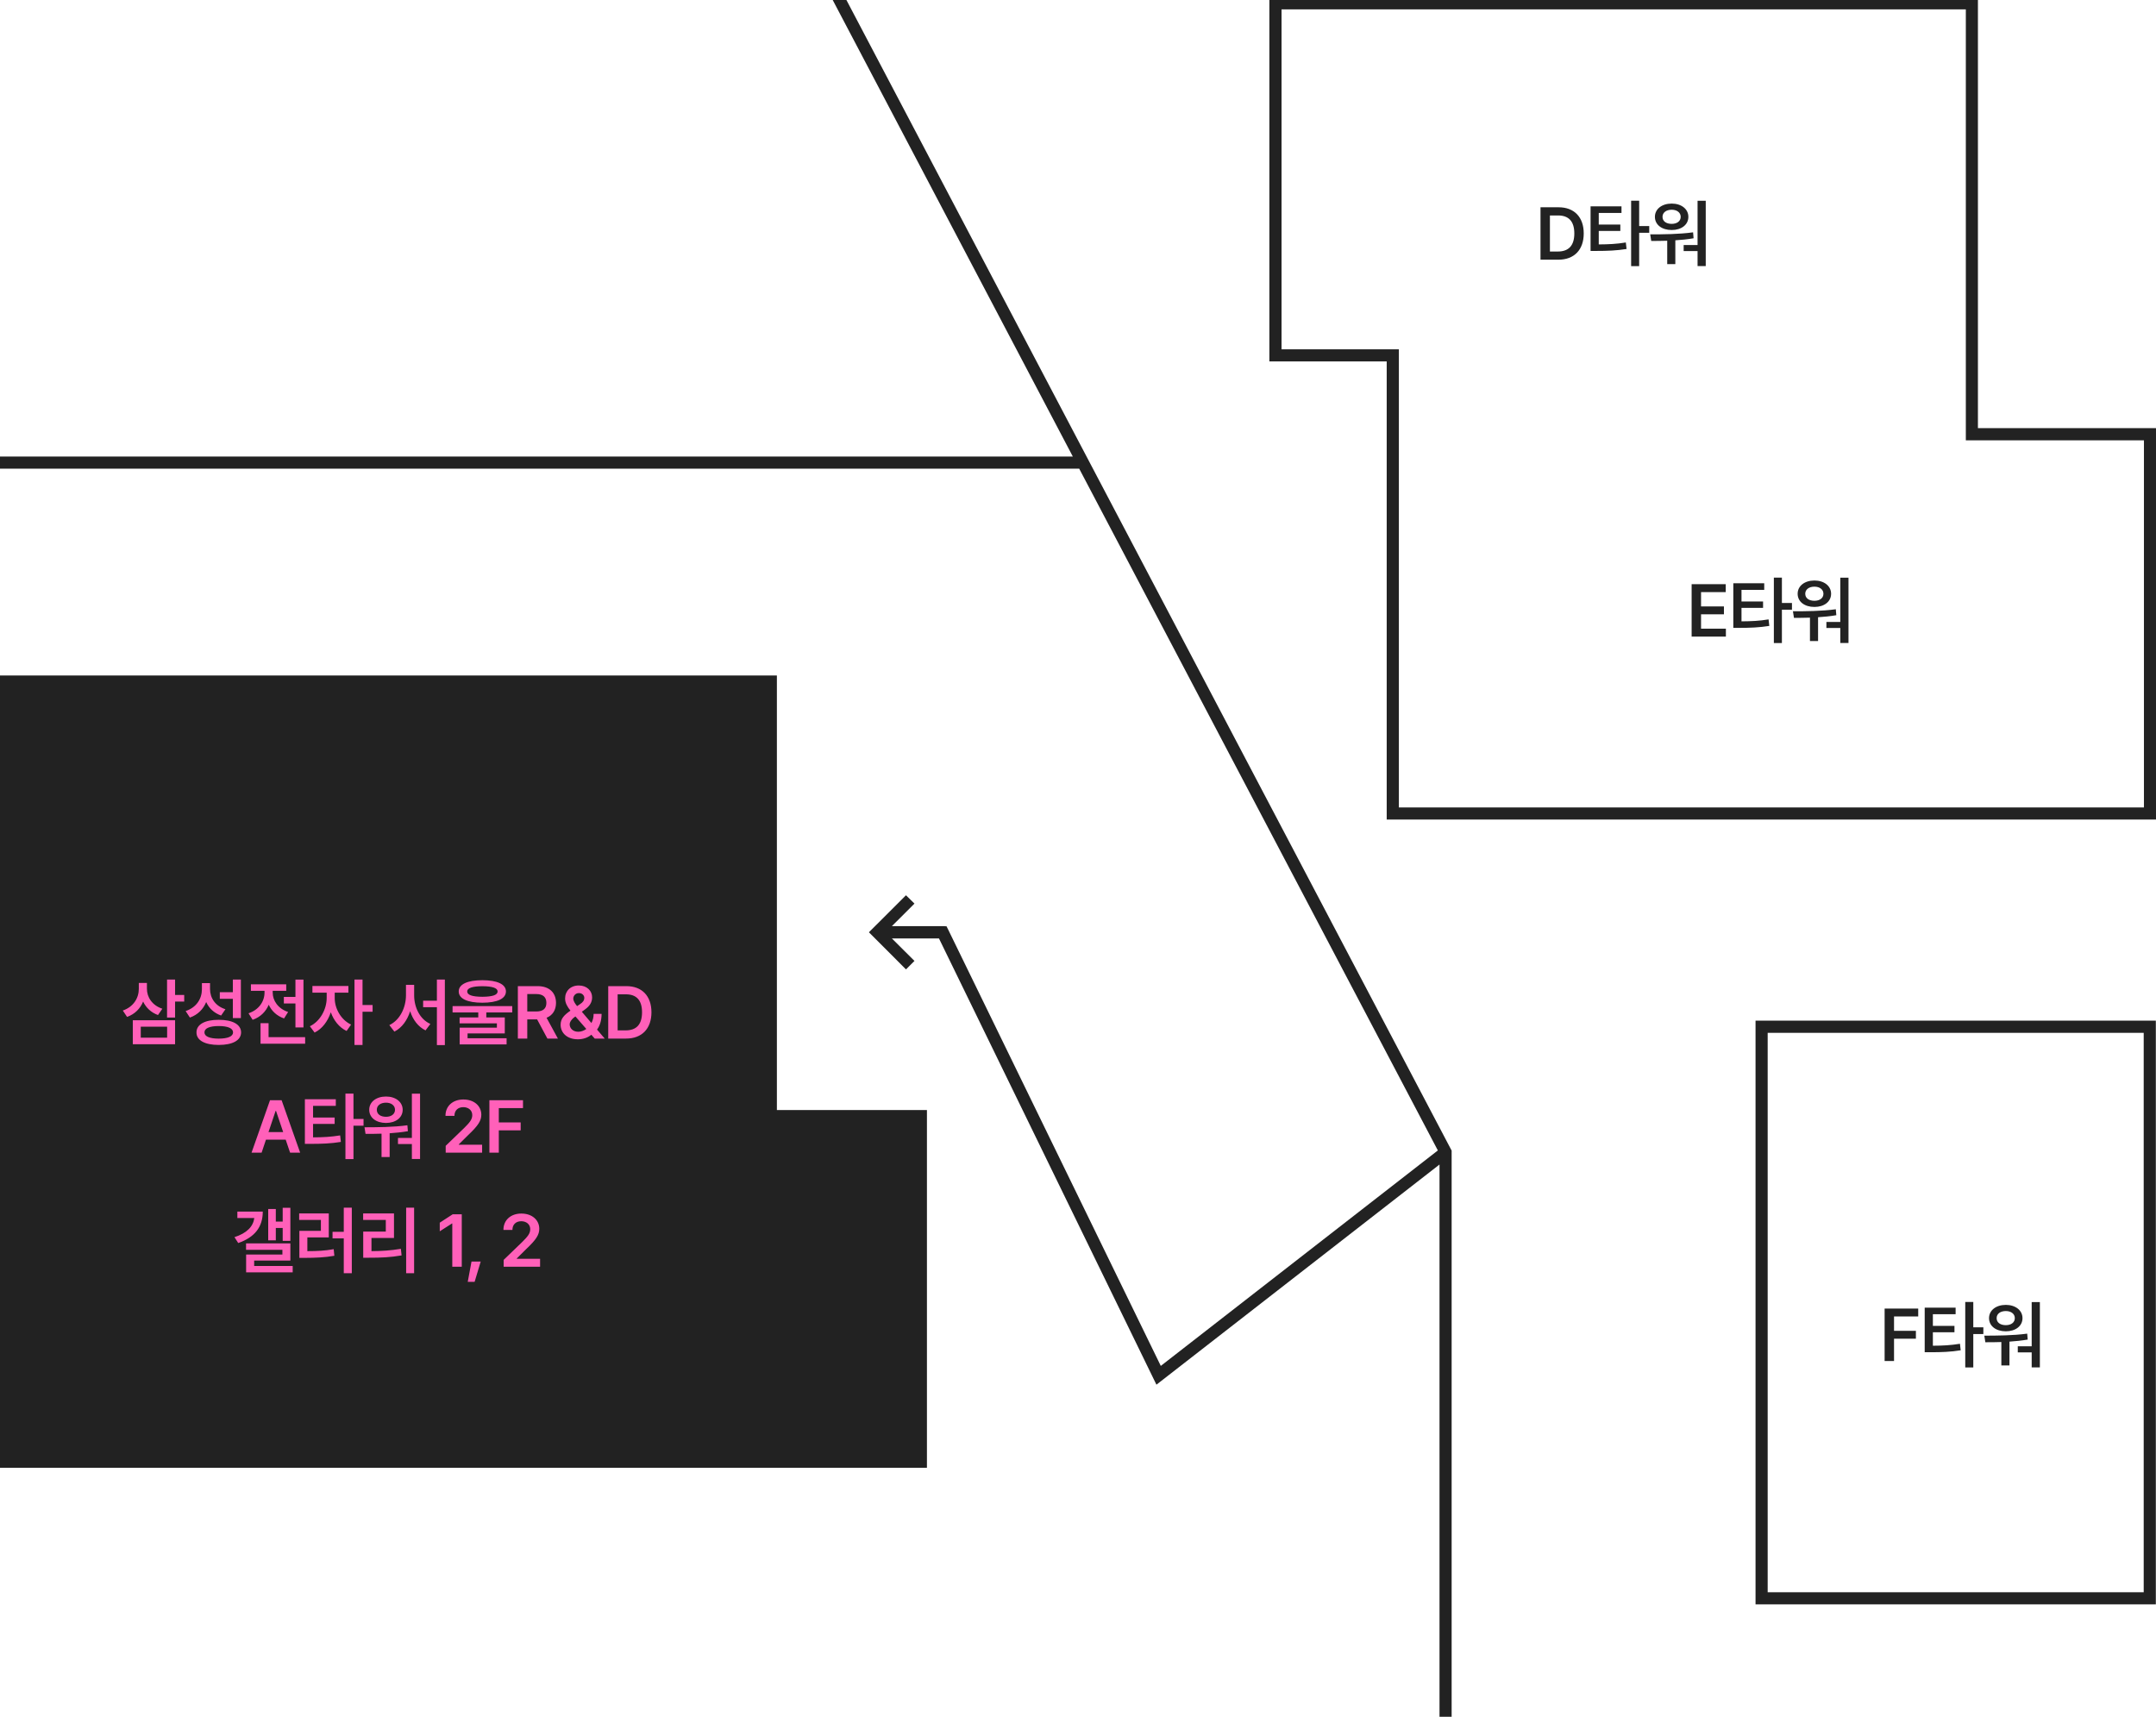 <svg width="378" height="301" viewBox="0 0 378 301" fill="none" xmlns="http://www.w3.org/2000/svg">
<g clip-path="url(#clip0_1566_4766)">
<path d="M162.514 194.622H136.207V179.578V118.432H30.651H0V179.578V257.342H30.651H51.611H136.207H162.514V194.622Z" fill="#222222"/>
<path d="M307.789 281.29H377.971V178.949H307.789V281.29ZM309.916 181.086H375.844V279.168H309.916V181.086Z" fill="#222222"/>
<path d="M346.779 75.065V-0.487H222.551V63.368H243.123V143.69H377.999V75.065H346.772H346.779ZM375.88 141.568H245.257V61.245H224.685V1.642H344.66V77.202H375.887V141.568H375.88Z" fill="#222222"/>
<path d="M172.927 46.632L127.883 -39L126.005 -38.006L171.042 47.626L188.091 80.043H0V82.172H189.211L252.091 201.704L203.516 239.481L166.242 162.991L165.945 162.395H165.675V162.374H156.374L160.33 158.427L158.841 156.965L152.341 163.453L158.841 169.962L160.33 168.478L156.374 164.539H164.626L202.751 242.774L252.381 204.175V301H254.508V201.733L172.927 46.632Z" fill="#222222"/>
<path d="M25.759 173.33C25.746 174.834 26.679 176.275 28.463 176.859L27.701 177.964C26.483 177.526 25.6 176.675 25.092 175.602C24.591 176.834 23.645 177.805 22.28 178.294L21.531 177.177C23.391 176.535 24.337 175.006 24.337 173.368V172.34H25.759V173.33ZM23.283 183.08V178.878H30.697V183.08H23.283ZM24.68 181.937H29.301V180.008H24.68V181.937ZM29.288 178.408V171.743H30.697V174.447H32.297V175.602H30.697V178.408H29.288ZM36.823 173.393C36.817 174.955 37.731 176.383 39.527 176.948L38.766 178.052C37.515 177.608 36.639 176.77 36.15 175.685C35.642 176.935 34.684 177.919 33.294 178.408L32.545 177.265C34.443 176.643 35.395 175.114 35.401 173.457V172.365H36.823V173.393ZM34.449 181.01C34.436 179.614 35.928 178.795 38.346 178.802C40.778 178.795 42.263 179.614 42.269 181.01C42.263 182.407 40.778 183.207 38.346 183.207C35.928 183.207 34.436 182.407 34.449 181.01ZM35.846 181.01C35.839 181.709 36.753 182.096 38.346 182.102C39.953 182.096 40.86 181.709 40.86 181.01C40.86 180.287 39.953 179.9 38.346 179.893C36.753 179.9 35.839 180.287 35.846 181.01ZM38.537 175.12V173.965H40.822V171.743H42.231V178.497H40.822V175.12H38.537ZM53.207 171.756V180.135H51.797V175.932H49.766V174.79H51.797V171.756H53.207ZM43.571 177.659C45.399 177.056 46.377 175.558 46.377 174.028V173.723H43.99V172.581H50.185V173.723H47.811V174.041C47.811 175.418 48.738 176.846 50.515 177.43L49.804 178.56C48.522 178.122 47.614 177.246 47.113 176.161C46.611 177.367 45.653 178.332 44.294 178.802L43.571 177.659ZM45.678 182.991V179.398H47.087V181.848H53.499V182.991H45.678ZM58.685 175.006C58.679 176.777 59.745 178.795 61.554 179.639L60.767 180.757C59.472 180.147 58.514 178.916 57.999 177.481C57.479 179.055 56.476 180.401 55.156 181.036L54.33 179.931C56.158 179.062 57.269 176.916 57.276 175.006V174.041H54.775V172.873H61.084V174.041H58.685V175.006ZM62.151 183.219V171.743H63.56V176.212H65.325V177.392H63.56V183.219H62.151ZM72.612 174.498C72.606 176.631 73.628 178.725 75.456 179.525L74.605 180.655C73.31 180.02 72.396 178.802 71.908 177.297C71.406 178.884 70.467 180.204 69.146 180.871L68.258 179.728C70.13 178.852 71.171 176.643 71.178 174.498V172.67H72.612V174.498ZM74.186 176.593V175.45H76.599V171.743H77.995V183.232H76.599V176.593H74.186ZM84.565 171.857C87.18 171.864 88.697 172.562 88.704 173.825C88.697 175.107 87.18 175.799 84.565 175.805C81.956 175.799 80.426 175.107 80.426 173.825C80.426 172.562 81.956 171.864 84.565 171.857ZM79.347 177.507V176.402H89.808V177.507H85.263V178.383H88.501V181.188H81.975V182.039H88.818V183.118H80.591V180.185H87.117V179.424H80.579V178.383H83.854V177.507H79.347ZM81.912 173.825C81.905 174.46 82.82 174.752 84.565 174.764C86.336 174.752 87.244 174.46 87.244 173.825C87.244 173.235 86.336 172.917 84.565 172.911C82.82 172.917 81.905 173.235 81.912 173.825ZM90.792 182.09V172.898H94.246C96.353 172.898 97.477 174.079 97.483 175.831C97.477 177.081 96.905 178.008 95.826 178.446L97.813 182.09H95.972L94.169 178.725H92.443V182.09H90.792ZM92.443 177.342H93.992C95.236 177.348 95.794 176.815 95.794 175.831C95.794 174.853 95.236 174.282 93.992 174.282H92.443V177.342ZM101.323 182.217C99.445 182.223 98.289 181.112 98.289 179.652C98.289 178.567 98.987 177.906 100.016 177.196C99.489 176.542 99.076 175.869 99.076 175.056C99.076 173.749 100.028 172.784 101.476 172.784C102.923 172.784 103.818 173.742 103.812 174.866C103.818 175.742 103.361 176.408 102.593 176.961L102.009 177.392L103.691 179.366C103.932 178.909 104.078 178.37 104.078 177.76H105.475C105.468 179.024 105.119 179.919 104.675 180.515L106.021 182.09H104.269L103.678 181.417C103.025 181.969 102.13 182.223 101.323 182.217ZM99.876 179.576C99.876 180.306 100.466 180.89 101.374 180.896C101.863 180.896 102.364 180.719 102.796 180.407L100.885 178.211L100.739 178.319C100.117 178.776 99.876 179.259 99.876 179.576ZM100.511 175.082C100.517 175.501 100.797 175.926 101.177 176.402L101.704 176.047C102.187 175.736 102.441 175.406 102.441 174.942C102.441 174.542 102.085 174.111 101.501 174.117C100.917 174.111 100.517 174.58 100.511 175.082ZM109.76 182.09H106.637V172.898H109.81C112.553 172.898 114.209 174.618 114.216 177.481C114.209 180.357 112.553 182.09 109.76 182.09ZM108.287 180.655H109.671C111.594 180.661 112.565 179.601 112.565 177.481C112.565 175.374 111.594 174.326 109.722 174.333H108.287V180.655ZM45.869 202.09H44.104L47.341 192.898H49.373L52.623 202.09H50.858L50.09 199.817H46.63L45.869 202.09ZM47.075 198.484H49.646L48.395 194.777H48.319L47.075 198.484ZM58.875 192.733V193.888H54.889V195.932H58.672V197.05H54.889V199.411C56.654 199.405 58.038 199.328 59.637 199.068L59.764 200.211C58.006 200.496 56.457 200.553 54.407 200.553H53.454V192.733H58.875ZM60.564 203.219V191.743H61.973V196.186H63.738V197.367H61.973V203.219H60.564ZM73.647 191.756V203.207H72.212V200.579H69.775V199.512H72.212V191.756H73.647ZM63.909 197.646C66.067 197.64 68.937 197.634 71.425 197.291L71.514 198.332C70.46 198.51 69.375 198.624 68.315 198.694V202.864H66.893V198.763C65.89 198.802 64.938 198.802 64.087 198.802L63.909 197.646ZM64.734 194.574C64.734 193.209 65.953 192.251 67.68 192.251C69.368 192.251 70.6 193.209 70.6 194.574C70.6 195.97 69.368 196.878 67.68 196.885C65.953 196.878 64.734 195.97 64.734 194.574ZM66.067 194.574C66.061 195.342 66.715 195.805 67.68 195.805C68.594 195.805 69.254 195.342 69.254 194.574C69.254 193.825 68.6 193.33 67.68 193.33C66.715 193.33 66.061 193.825 66.067 194.574ZM78.141 202.09V200.896L81.391 197.76C82.318 196.834 82.8 196.288 82.8 195.513C82.8 194.656 82.121 194.117 81.226 194.117C80.28 194.117 79.671 194.707 79.677 195.64H78.103C78.097 193.901 79.404 192.771 81.239 192.771C83.118 192.771 84.381 193.895 84.387 195.437C84.381 196.472 83.886 197.31 82.077 199.017L80.439 200.642V200.706H84.527V202.09H78.141ZM85.803 202.09V192.898H91.694V194.282H87.454V196.796H91.287V198.179H87.454V202.09H85.803ZM50.908 211.756V217.557H49.563V215.298H48.357V217.469H47.024V211.971H48.357V214.18H49.563V211.756H50.908ZM41.108 216.91C43.279 216.199 44.377 215.069 44.586 213.558H41.616V212.428H46.072C46.065 215.158 44.65 216.929 41.768 217.938L41.108 216.91ZM43.139 219.132V218.002H50.908V221.01H44.561V221.963H51.315V223.08H43.152V219.957H49.512V219.132H43.139ZM61.681 211.743V223.232H60.272V217.126H58.304V215.97H60.272V211.743H61.681ZM52.451 213.888V212.746H57.644V216.948H53.886V219.36C55.593 219.354 56.964 219.297 58.507 219.017L58.621 220.173C56.914 220.471 55.377 220.534 53.403 220.541H52.489V215.805H56.26V213.888H52.451ZM72.605 211.743V223.232H71.209V211.743H72.605ZM63.668 213.888V212.746H69.076V217.05H65.128V219.36C66.937 219.347 68.492 219.252 70.282 218.954L70.409 220.109C68.46 220.446 66.746 220.522 64.683 220.515H63.681V215.932H67.641V213.888H63.668ZM80.959 212.898V222.09H79.296V214.51H79.246L77.1 215.882V214.371L79.372 212.898H80.959ZM84.279 221.188L83.213 224.743H82.007L82.667 221.188H84.279ZM88.304 222.09V220.896L91.554 217.76C92.481 216.834 92.963 216.288 92.963 215.513C92.963 214.656 92.284 214.117 91.389 214.117C90.444 214.117 89.834 214.707 89.841 215.64H88.266C88.26 213.901 89.567 212.771 91.402 212.771C93.281 212.771 94.544 213.895 94.55 215.437C94.544 216.472 94.049 217.31 92.24 219.017L90.602 220.642V220.706H94.69V222.09H88.304Z" fill="#FF60B9"/>
<path d="M273.211 45.533H270.088V36.342H273.262C276.004 36.342 277.667 38.068 277.667 40.925C277.667 43.794 276.004 45.533 273.211 45.533ZM271.739 44.098H273.122C275.039 44.098 276.017 43.045 276.017 40.925C276.017 38.817 275.039 37.776 273.173 37.776H271.739V44.098ZM284.288 36.176V37.332H280.302V39.376H284.085V40.493H280.302V42.854C282.066 42.842 283.444 42.778 285.05 42.511L285.177 43.654C283.412 43.933 281.876 43.997 279.819 43.997H278.867V36.176H284.288ZM287.386 35.186V39.63H289.15V40.81H287.386V46.663H285.977V35.186H287.386ZM299.059 35.199V46.65H297.625V44.022H295.187V42.956H297.625V35.199H299.059ZM289.322 41.09C291.48 41.09 294.349 41.077 296.838 40.734L296.927 41.775C295.873 41.959 294.787 42.067 293.727 42.131V46.307H292.305V42.207C291.302 42.239 290.35 42.245 289.5 42.245L289.322 41.09ZM293.093 35.694C294.781 35.694 296.012 36.646 296.012 38.017C296.012 39.414 294.781 40.328 293.093 40.328C291.366 40.328 290.147 39.414 290.147 38.017C290.147 36.646 291.366 35.694 293.093 35.694ZM293.093 36.773C292.128 36.773 291.48 37.268 291.48 38.017C291.48 38.792 292.128 39.249 293.093 39.249C294.007 39.249 294.667 38.792 294.667 38.017C294.667 37.268 294.007 36.773 293.093 36.773Z" fill="#222222"/>
<path d="M296.586 111.619V102.427H302.565V103.811H298.236V106.325H302.248V107.708H298.236V110.222H302.591V111.619H296.586ZM309.313 102.262V103.417H305.327V105.461H309.11V106.579H305.327V108.94C307.091 108.927 308.469 108.864 310.075 108.597L310.202 109.74C308.437 110.019 306.901 110.083 304.844 110.083H303.892V102.262H309.313ZM312.411 101.272V105.715H314.175V106.896H312.411V112.749H311.001V101.272H312.411ZM324.084 101.285V112.736H322.65V110.108H320.212V109.042H322.65V101.285H324.084ZM314.347 107.175C316.505 107.175 319.374 107.163 321.863 106.82L321.951 107.861C320.898 108.045 319.812 108.153 318.752 108.216V112.393H317.33V108.292C316.327 108.324 315.375 108.331 314.525 108.331L314.347 107.175ZM318.117 101.78C319.806 101.78 321.037 102.732 321.037 104.103C321.037 105.5 319.806 106.414 318.117 106.414C316.391 106.414 315.172 105.5 315.172 104.103C315.172 102.732 316.391 101.78 318.117 101.78ZM318.117 102.859C317.153 102.859 316.505 103.354 316.505 104.103C316.505 104.877 317.153 105.334 318.117 105.334C319.032 105.334 319.692 104.877 319.692 104.103C319.692 103.354 319.032 102.859 318.117 102.859Z" fill="#222222"/>
<path d="M330.42 238.623V229.431H336.311V230.815H332.071V233.329H335.905V234.712H332.071V238.623H330.42ZM342.868 229.266V230.421H338.882V232.465H342.665V233.583H338.882V235.944C340.647 235.938 342.03 235.861 343.63 235.601L343.757 236.744C341.999 237.029 340.45 237.086 338.399 237.086H337.447V229.266H342.868ZM344.557 239.752V228.276H345.966V232.719H347.731V233.9H345.966V239.752H344.557ZM357.639 228.289V239.74H356.205V237.112H353.767V236.045H356.205V228.289H357.639ZM347.902 234.179C350.06 234.173 352.929 234.167 355.418 233.824L355.507 234.865C354.453 235.042 353.367 235.157 352.307 235.227V239.397H350.886V235.296C349.883 235.334 348.93 235.334 348.08 235.334L347.902 234.179ZM348.727 231.107C348.727 229.742 349.946 228.784 351.673 228.784C353.361 228.784 354.593 229.742 354.593 231.107C354.593 232.503 353.361 233.411 351.673 233.417C349.946 233.411 348.727 232.503 348.727 231.107ZM350.06 231.107C350.054 231.875 350.708 232.338 351.673 232.338C352.587 232.338 353.247 231.875 353.247 231.107C353.247 230.358 352.593 229.863 351.673 229.863C350.708 229.863 350.054 230.358 350.06 231.107Z" fill="#222222"/>
</g>
<defs>
<clipPath id="clip0_1566_4766">
<rect width="378" height="301" fill="white"/>
</clipPath>
</defs>
</svg>
